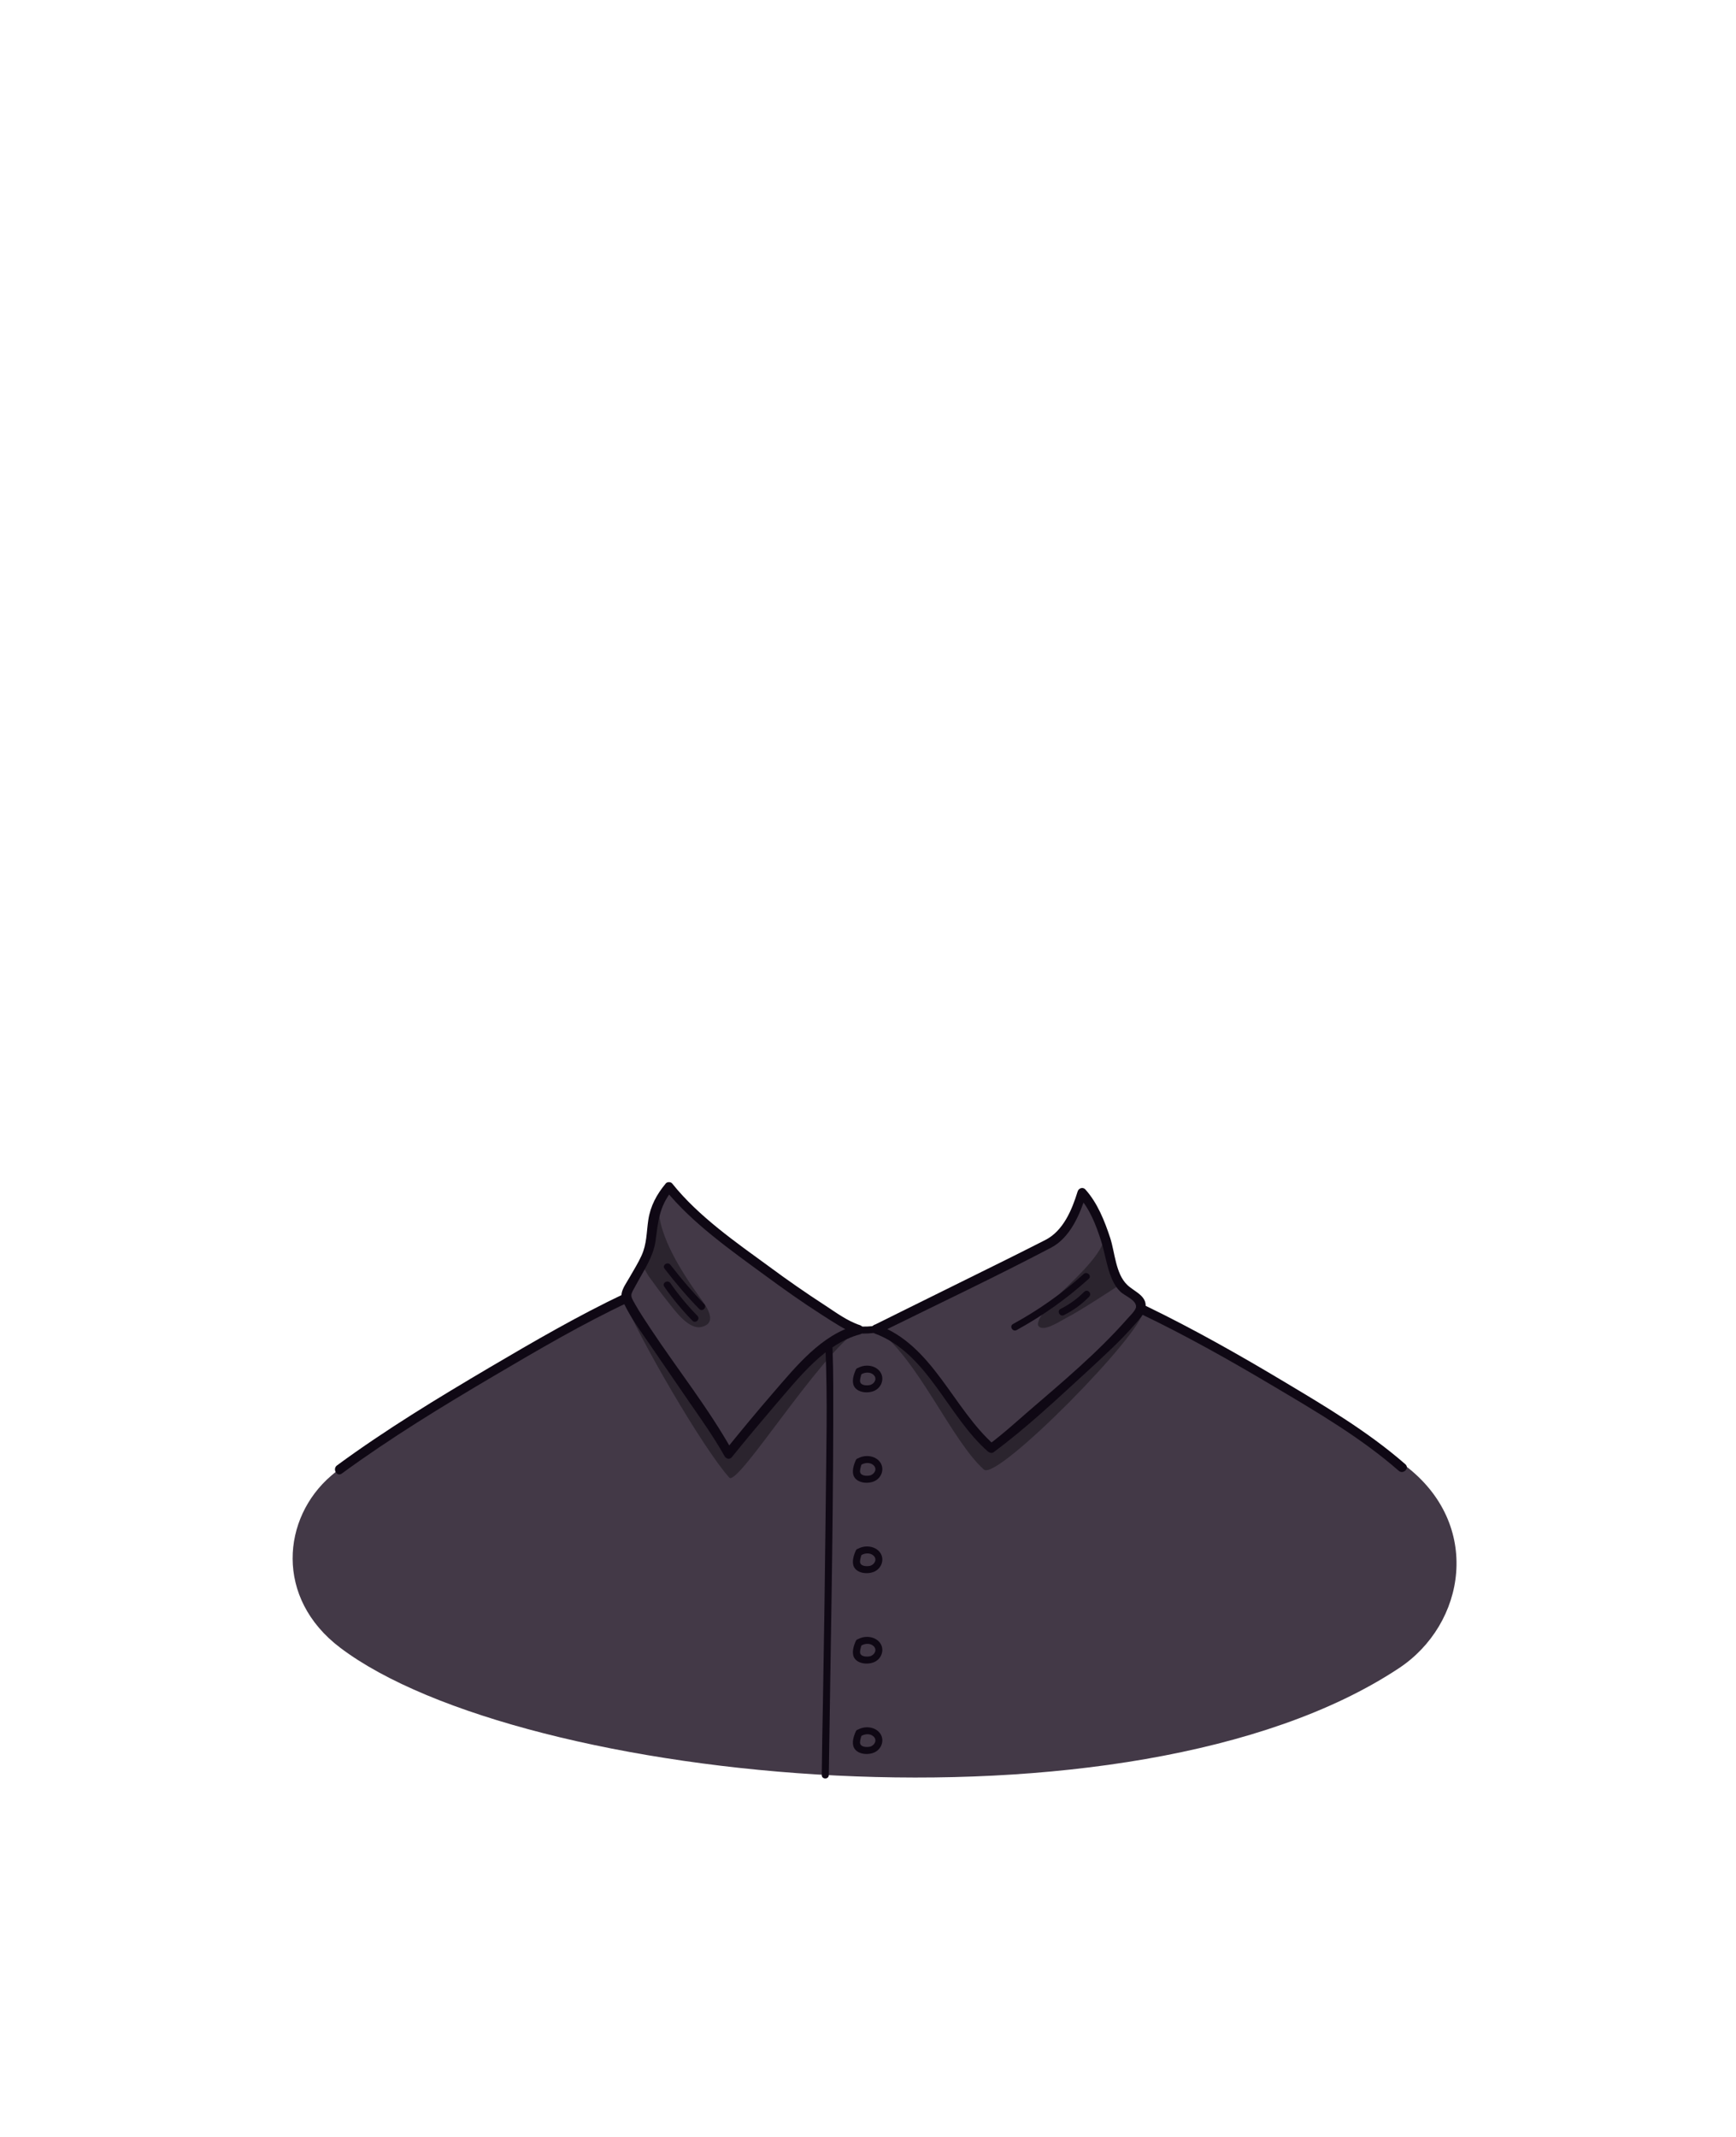 <?xml version="1.0" encoding="utf-8"?>
<!-- Generator: Adobe Illustrator 19.2.0, SVG Export Plug-In . SVG Version: 6.00 Build 0)  -->
<svg version="1.1" id="Layer_1" xmlns="http://www.w3.org/2000/svg" xmlns:xlink="http://www.w3.org/1999/xlink" x="0px" y="0px"
	 viewBox="0 0 739.6 909.9" style="enable-background:new 0 0 739.6 909.9;" xml:space="preserve">
<style type="text/css">
	.st0{fill:#433947;}
	.st1{opacity:0.75;}
	.st2{fill:#231E26;}
	.st3{fill:#0F0814;}
</style>
<g>
	<path class="st0" d="M598.4,623.9c-9.7-7.3-69.9-46.1-91-55.7c-3.8-1.7-20.4-10-20.4-10s-9.5-9.6-12.1-17.9
		c-4.8-15.1-13.1-31.6-13.1-31.6s-5.4,15.7-23.8,25.3c-39.8,18.2-60.2,30.2-63.5,31.2c-2.6,0.8-7.7,2.9-11.9,0.6
		c-6.9-3.8-28.3-19.1-36.3-24.9c-37.5-28.8-40.6-34.5-40.6-34.5l-5.6,6.3l-4.8,21.1l-9.6,19l-15.4,9.2c0,0-73.6,35.8-109.2,66.4
		c-20.9,17.9-24.2,52.1,3.9,73.3c76.6,57.9,336.6,84.2,450.8,8.8C624.5,691.7,631.8,649,598.4,623.9z"/>
	<g class="st1">
		<g>
			<g>
				<path class="st2" d="M476,547.8c-2.3-7.7-5.6-23.7-5.7-22.5c1.9,6-11.1,18.2-16.7,23.6c-2.7,2.6-5.3,5.2-7.5,8.1
					c-1.3,1.6-3.9,4.6-3.9,6.9c0,0.7,0.5,1.2,1.1,1.4c2.7,1.1,8.7-2.9,10.8-4C460.1,558.3,476,547.8,476,547.8z"/>
				<path class="st2" d="M298.2,552.5c-6.9-9.5-18-26.3-17.5-38.7c0.3-1-7.8,26.6-7.3,25c1.4,1.6,2.5,4.2,3.5,5.4
					c2.5,3.4,5,6.9,7.7,10.2c2.8,3.5,8.9,12.2,14.5,10.6C306.2,563.1,300.5,555.7,298.2,552.5z"/>
			</g>
		</g>
		<path class="st2" d="M342.2,582.1C333,591,310.3,619,310.3,619c-7.2-13.1-36.5-51.8-44.6-65.6c6.4,16.1,33.8,63.4,45,75.8
			c3.6,4,38.2-52.1,55.1-63C361.1,569.4,346,578.5,342.2,582.1z"/>
		<path class="st2" d="M487,558.2c0-0.1-59.4,54.7-64.7,58.5c-13.9-11.9-27.8-42.3-48.9-50.7c17.2,11.8,32.1,47.7,45.8,59.8
			C424.8,630.8,487.2,567.5,487,558.2z"/>
	</g>
	<g>
		<g>
			<g>
				<path class="st3" d="M486.2,559.6c19.4,9.3,38.2,19.9,56.7,30.9c18.2,10.8,37,21.8,53,35.8c1.9,1.7,4.8-1.1,2.8-2.8
					c-15.9-13.9-34.5-24.9-52.6-35.7c-18.9-11.3-38.1-22.1-57.9-31.7C485.9,555,483.9,558.5,486.2,559.6L486.2,559.6z"/>
			</g>
			<g>
				<path class="st3" d="M145.6,627.5c20.8-15.2,42.9-28.7,65-41.7c18.7-11,37.6-22.1,57.2-31.3c2.3-1.1,0.3-4.6-2-3.5
					c-19.6,9.3-38.5,20.3-57.2,31.3c-22.2,13.1-44.3,26.5-65,41.7C141.5,625.5,143.5,629,145.6,627.5L145.6,627.5z"/>
			</g>
		</g>
		<g>
			<path class="st3" d="M351.7,574.4c0.9,21.9,0.3,43.8,0.1,65.7c-0.3,28.2-0.7,56.4-1.2,84.6c-0.2,10.4-0.4,20.8-0.5,31.2
				c0,1.9,3,1.9,3,0c0.7-50.1,1.8-100.2,1.9-150.3c0-10.4,0.1-20.8-0.3-31.2C354.7,572.4,351.7,572.4,351.7,574.4L351.7,574.4z"/>
		</g>
		<g>
			<g>
				<path class="st3" d="M372.8,567.9c22.5,8.4,30.9,35.2,48.1,50.2c0.6,0.5,1.7,0.9,2.4,0.3c14.1-10.4,27.2-22.8,40.1-34.6
					c7-6.5,14.2-13,20.4-20.2c1.5-1.7,3.5-3.8,4.1-6.1c1.4-5.6-4.7-7.4-7.7-10.4c-4.9-4.7-5.2-13.7-7.2-19.9
					c-2.4-7.3-5.4-14.9-10.6-20.7c-1.1-1.2-2.9-0.5-3.3,0.9c-2.4,7.8-6.1,16.7-13.7,20.6c-5.3,2.7-10.7,5.4-16.1,8.1
					c-15.1,7.5-30.3,15-45.5,22.5c-3.8,1.9-7.6,3.8-11.5,5.7c-2.3,1.1-0.3,4.6,2,3.5c24.5-12.1,49.3-23.8,73.5-36.5
					c8.2-4.3,12.3-14.2,15-22.7c-1.1,0.3-2.2,0.6-3.3,0.9c4.8,5.2,7.5,12.3,9.6,18.9c1.7,5.3,2.4,11.1,4.6,16.2c0.9,2,2,3.9,3.6,5.4
					c1.9,1.9,6.8,3.5,6.7,6.5c-0.1,1.6-3,4.2-3.9,5.3c-12.7,14.4-27.7,26.9-42.2,39.4c-5.4,4.7-10.8,9.6-16.6,13.9
					c0.8,0.1,1.6,0.2,2.4,0.3c-17.8-15.7-26.2-42.5-49.8-51.2C371.5,563.1,370.5,567,372.8,567.9z"/>
			</g>
			<g>
				<path class="st3" d="M312.1,618c-10.2-18.3-23.5-34.9-35-52.3c-2.2-3.4-4.5-6.7-6.5-10.3c-2.4-4.1-2-3.9,0.4-8.3
					c3.2-6,7.3-11.8,8.3-18.7c1.1-8.3,1.5-14.5,7.1-21.5c-0.9,0-1.9,0-2.8,0c11.4,14,27.6,25.4,42.2,36.1
					c7.9,5.8,15.9,11.5,24.2,16.8c4.7,3,10,6.6,15,8.4c0-1.3,0-2.6,0-3.9c-15,4-25.8,17.5-35.6,28.8c-7,8.1-13.8,16.3-20.5,24.6
					c-1.6,2,1.2,4.8,2.9,2.8c6.2-7.7,12.6-15.3,19-22.8c9.7-11.2,20.7-25.5,35.6-29.5c2-0.5,1.8-3.3,0-3.9c-5.3-1.7-10.4-5.5-15-8.5
					c-8-5.2-15.8-10.6-23.5-16.3C313.5,529,297.6,518,286.4,504c-0.6-0.8-2.2-0.8-2.8,0c-3.8,4.6-6.5,9.5-7.4,15.5
					c-0.8,5.3-0.6,10.2-2.9,15.2c-1.4,3.1-3.3,6.1-5,9.1c-1.1,2-3.2,4.8-3.5,7.2c-0.2,1.6,0.5,3,1.2,4.4c3,6.2,7.2,11.8,11.1,17.5
					c5.5,8.1,11.1,16.1,16.6,24.2c5.2,7.5,10.5,15,15,23C309.9,622.3,313.3,620.3,312.1,618z"/>
			</g>
		</g>
		<g>
			<path class="st3" d="M366.7,585.4c1.5-1.1,4-1.3,5.4,0c1.8,1.6,0.5,3.9-1.5,4.4c-1.4,0.3-4.1,0.2-4.2-1.7c0-0.8,0.2-1.5,0.4-2.3
				c0.1-0.3,0.2-0.6,0.3-0.9c0.2-0.5-0.1,0.2,0.1-0.1c0.8-1.7-1.8-3.3-2.6-1.5c-0.9,2-1.8,4.8-0.8,6.9c1.5,3,6.3,3.3,9,1.9
				c3.1-1.6,4.2-5.7,1.8-8.4c-2.3-2.6-6.7-2.8-9.5-0.9C363.6,583.9,365.1,586.5,366.7,585.4z"/>
		</g>
		<g>
			<path class="st3" d="M366.7,623.9c1.5-1.1,4-1.3,5.4,0c1.8,1.6,0.5,3.9-1.5,4.4c-1.4,0.3-4.1,0.2-4.2-1.7c0-0.8,0.2-1.5,0.4-2.3
				c0.1-0.3,0.2-0.6,0.3-0.9c0.2-0.5-0.1,0.2,0.1-0.1c0.8-1.7-1.8-3.3-2.6-1.5c-0.9,2-1.8,4.8-0.8,6.9c1.5,3,6.3,3.3,9,1.9
				c3.1-1.6,4.2-5.7,1.8-8.4c-2.3-2.6-6.7-2.8-9.5-0.9C363.6,622.4,365.1,625,366.7,623.9z"/>
		</g>
		<g>
			<path class="st3" d="M366.7,662.4c1.5-1.1,4-1.3,5.4,0c1.8,1.6,0.5,3.9-1.5,4.4c-1.4,0.3-4.1,0.2-4.2-1.7c0-0.8,0.2-1.5,0.4-2.3
				c0.1-0.3,0.2-0.6,0.3-0.9c0.2-0.5-0.1,0.2,0.1-0.1c0.8-1.7-1.8-3.3-2.6-1.5c-0.9,2-1.8,4.8-0.8,6.9c1.5,3,6.3,3.3,9,1.9
				c3.1-1.6,4.2-5.7,1.8-8.4c-2.3-2.6-6.7-2.8-9.5-0.9C363.6,660.9,365.1,663.5,366.7,662.4z"/>
		</g>
		<g>
			<path class="st3" d="M366.7,700.9c1.5-1.1,4-1.3,5.4,0c1.8,1.6,0.5,3.9-1.5,4.4c-1.4,0.3-4.1,0.2-4.2-1.7c0-0.8,0.2-1.5,0.4-2.3
				c0.1-0.3,0.2-0.6,0.3-0.9c0.2-0.5-0.1,0.2,0.1-0.1c0.8-1.7-1.8-3.3-2.6-1.5c-0.9,2-1.8,4.8-0.8,6.9c1.5,3,6.3,3.3,9,1.9
				c3.1-1.6,4.2-5.7,1.8-8.4c-2.3-2.6-6.7-2.8-9.5-0.9C363.6,699.4,365.1,702,366.7,700.9z"/>
		</g>
		<g>
			<path class="st3" d="M366.7,739.4c1.5-1.1,4-1.3,5.4,0c1.8,1.6,0.5,3.9-1.5,4.4c-1.4,0.3-4.1,0.2-4.2-1.7c0-0.8,0.2-1.5,0.4-2.3
				c0.1-0.3,0.2-0.6,0.3-0.9c0.2-0.5-0.1,0.2,0.1-0.1c0.8-1.7-1.8-3.3-2.6-1.5c-0.9,2-1.8,4.8-0.8,6.9c1.5,3,6.3,3.3,9,1.9
				c3.1-1.6,4.2-5.7,1.8-8.4c-2.3-2.6-6.7-2.8-9.5-0.9C363.6,737.9,365.1,740.5,366.7,739.4z"/>
		</g>
		<g>
			<path class="st3" d="M461.7,542.5c-9.2,8.3-19.3,15.4-30.1,21.3c-1.7,0.9-0.2,3.5,1.5,2.6c11.1-6.1,21.3-13.3,30.7-21.8
				C465.3,543.4,463.2,541.2,461.7,542.5L461.7,542.5z"/>
		</g>
		<g>
			<path class="st3" d="M461.9,550.1c-3,3-6.3,5.4-10.1,7.3c-1.7,0.9-0.2,3.5,1.5,2.6c4-2,7.6-4.6,10.7-7.8
				C465.4,550.8,463.3,548.7,461.9,550.1L461.9,550.1z"/>
		</g>
		<g>
			<path class="st3" d="M283.1,540.2c4.6,6,9.5,11.8,14.8,17.2c1.3,1.4,3.5-0.7,2.1-2.1c-5.1-5.3-9.8-10.8-14.3-16.6
				C284.6,537.1,282,538.6,283.1,540.2L283.1,540.2z"/>
		</g>
		<g>
			<path class="st3" d="M283,547.9c3.6,5.2,7.6,10,12,14.5c1.4,1.4,3.5-0.7,2.1-2.1c-4.2-4.3-8.1-9-11.5-13.9
				C284.5,544.8,281.9,546.3,283,547.9L283,547.9z"/>
		</g>
		<g>
			<path class="st3" d="M365.9,567.8c2.7,0.2,5.3,0,8-0.4c1.9-0.3,1.1-3.2-0.8-2.9c-2.4,0.4-4.8,0.5-7.2,0.3
				C363.9,564.7,364,567.7,365.9,567.8L365.9,567.8z"/>
		</g>
	</g>
</g>
</svg>
